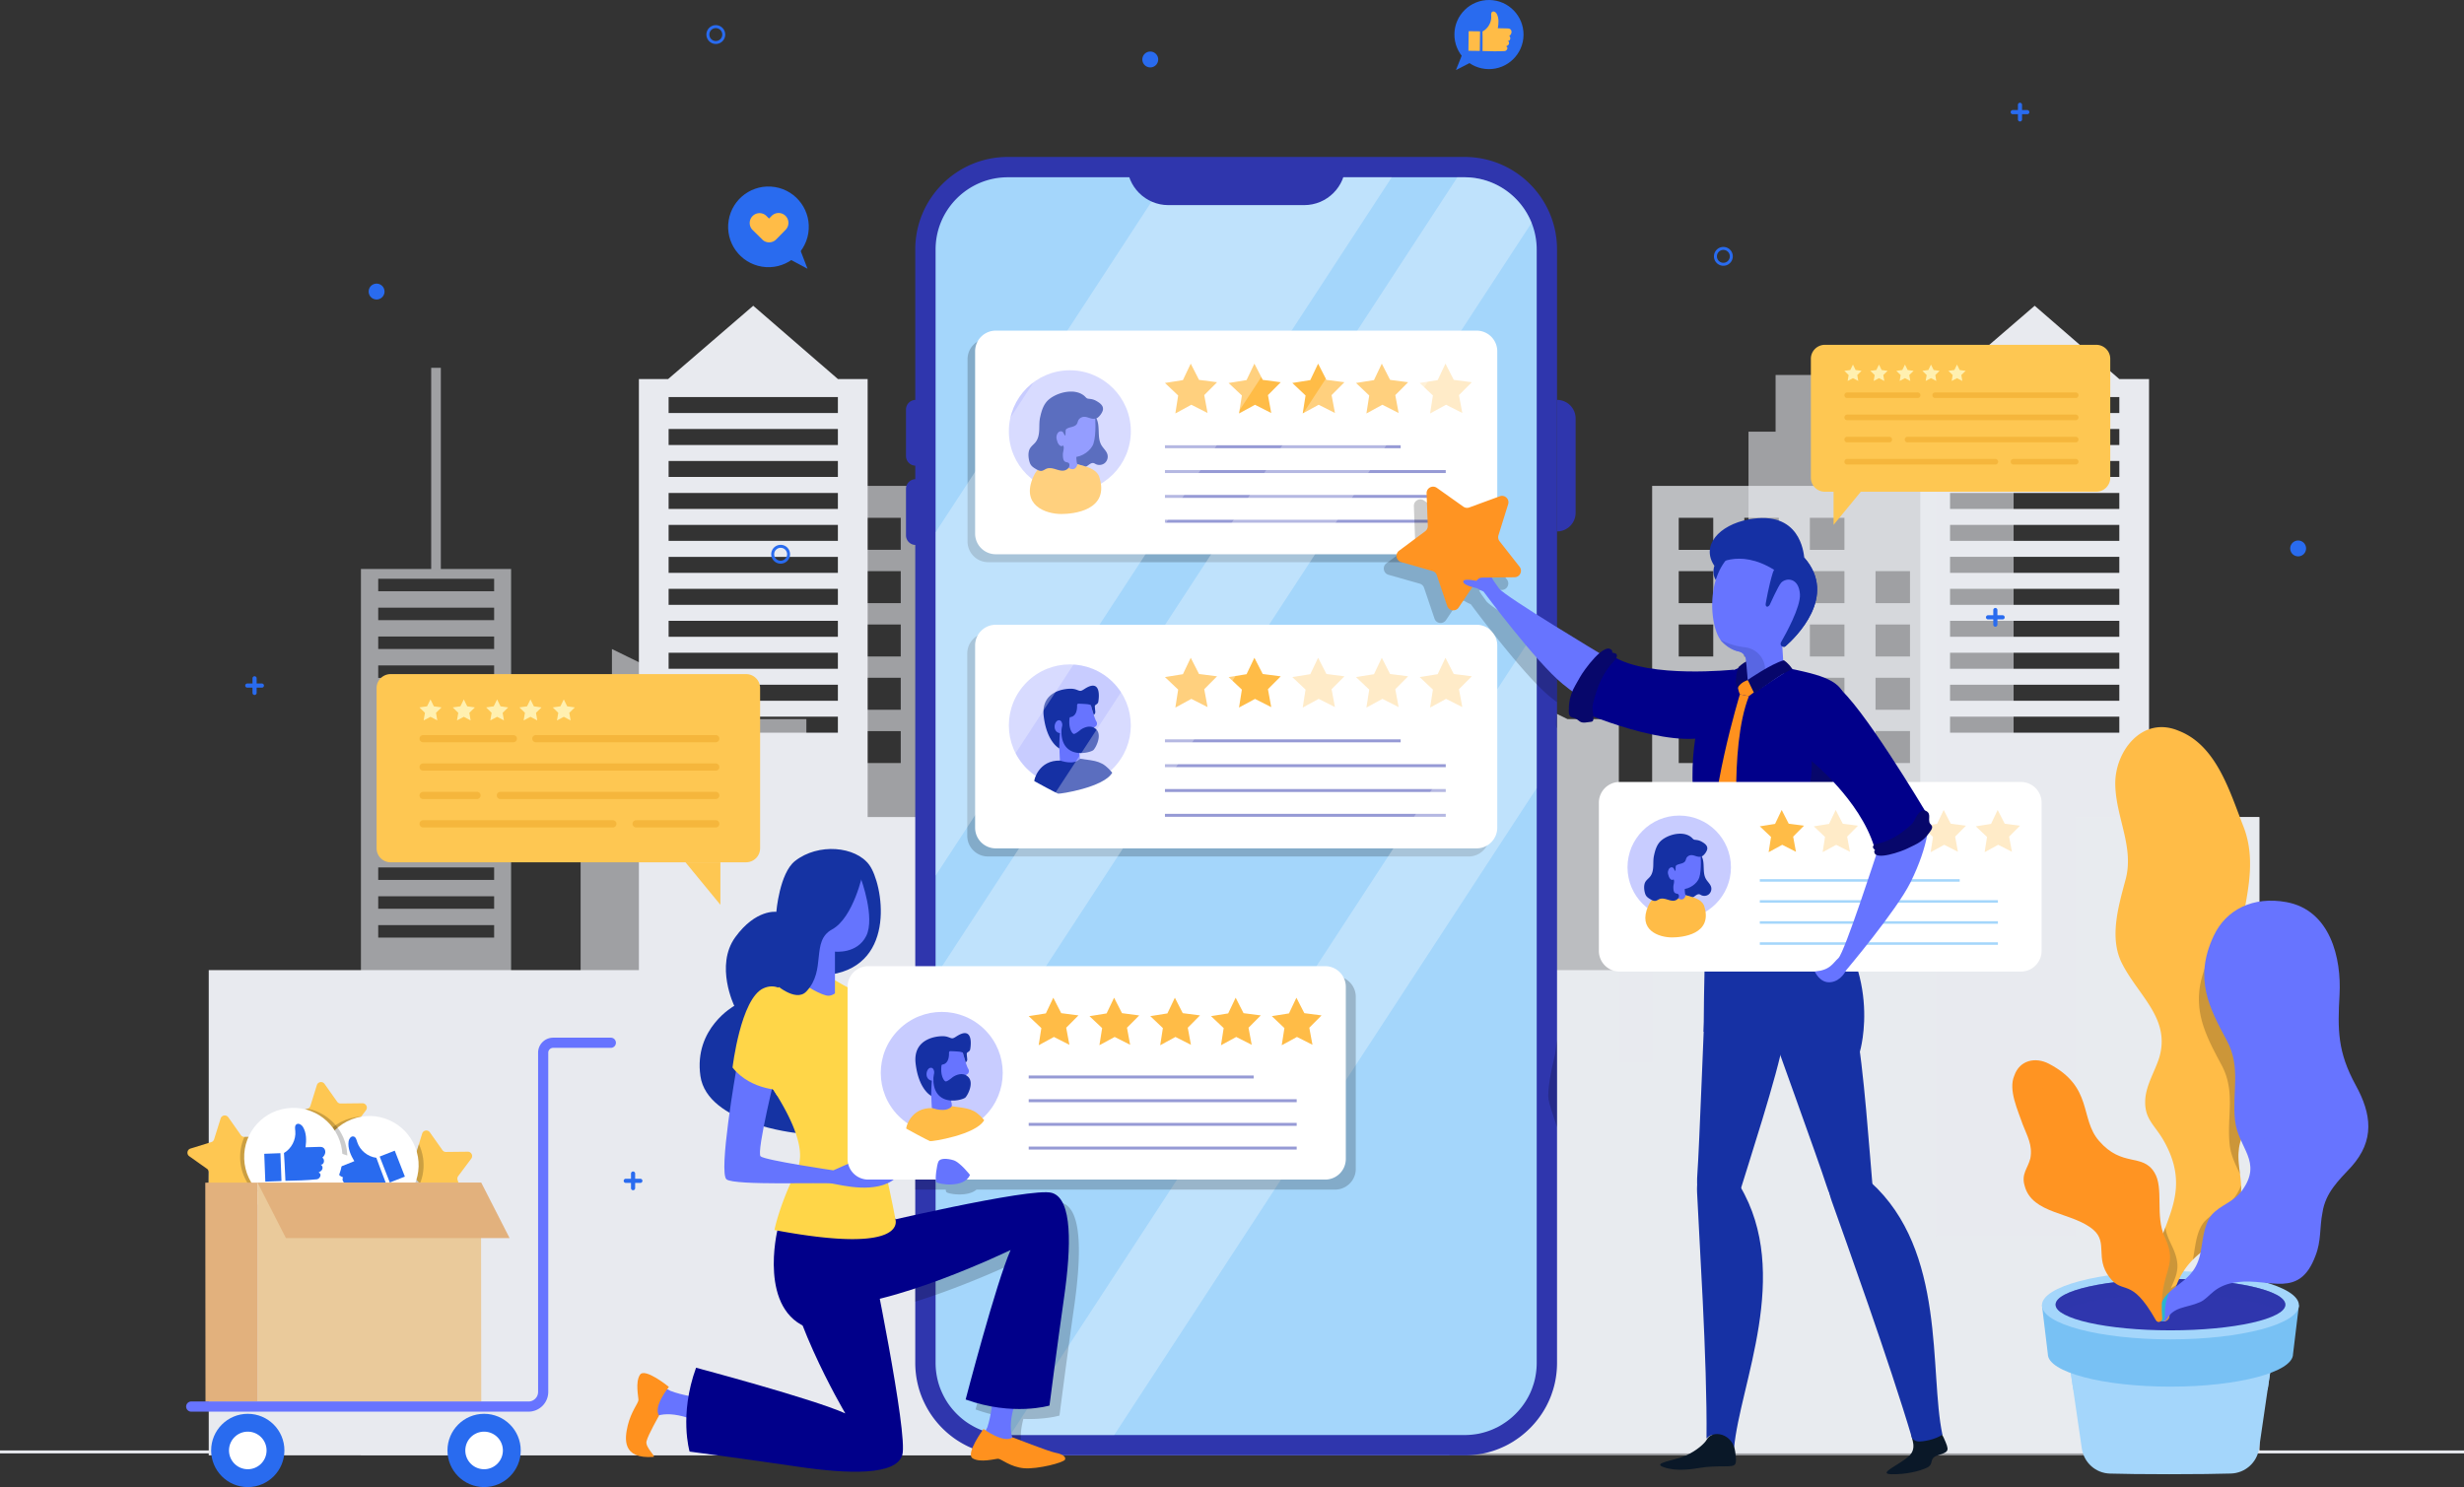 <svg width="830" height="501" fill="none" xmlns="http://www.w3.org/2000/svg"><rect width="100%" height="100%" fill="#333333" stroke="none"/><g clip-path="url(#clip0)"><path opacity=".6" d="M678.286 334.237V145.448h-9.177v-19.109h-71.002v19.109h-9.122v237.35h-66.633v-107.49h-97.038v141.051h-46.883V163.694h-95.587v194.118h-11.217V242.267h-17.285l-48.211-23.602v23.602h-10.547v142.709h-23.42V191.707h-23.668v-67.793h-3.246v67.793h-23.667v298.622h616.515V334.237h-59.812zm-511.834-18.342h-39.048v-4.205h39.048v4.205zm0-9.725h-39.048v-4.206h39.048v4.206zm0-9.726h-39.048v-4.205h39.048v4.205zm0-9.726h-39.048v-4.205h39.048v4.205zm0-9.712h-39.048v-4.205h39.048v4.205zm0-9.739h-39.048v-4.206h39.048v4.206zm0-9.712h-39.048v-4.206h39.048v4.206zm0-9.726h-39.048v-4.206h39.048v4.206zm0-9.726h-39.048v-4.205h39.048v4.205zm0-9.712h-39.048v-4.205h39.048v4.205zm0-9.726h-39.048v-4.205h39.048v4.205zm0-9.725h-39.048v-4.206h39.048v4.206zm0-9.726h-39.048v-4.206h39.048v4.206zm136.964 57.875h-11.628v-10.767h11.628v10.767zm0-17.959h-11.628v-10.78h11.628v10.78zm0-17.958h-11.628v-10.767h11.628v10.767zm0-17.958h-11.628v-10.781h11.628v10.781zm0-17.972h-11.628v-10.781h11.628v10.781zm22.079 71.847H313.88v-10.767h11.615v10.767zm0-17.959H313.88v-10.78h11.615v10.78zm0-17.958H313.88v-10.767h11.615v10.767zm0-17.958H313.88v-10.781h11.615v10.781zm0-17.972H313.88v-10.781h11.615v10.781zm22.105 71.847h-11.628v-10.767H347.6v10.767zm0-17.959h-11.628v-10.78H347.6v10.78zm0-17.958h-11.628v-10.767H347.6v10.767zm0-17.958h-11.628v-10.781H347.6v10.781zm0-17.972h-11.628v-10.781H347.6v10.781zm22.079 71.847h-11.615v-10.767h11.615v10.767zm0-17.959h-11.615v-10.78h11.615v10.78zm0-17.958h-11.615v-10.767h11.615v10.767zm0-17.958h-11.615v-10.781h11.615v10.781zm317.756 219.884h-12.08v-11.205h12.08v11.205zm0-22.424h-12.08v-11.205h12.08v11.205zm0-22.438h-12.08v-11.205h12.08v11.205zm0-22.424h-12.08v-11.205h12.08v11.205zm22.421 67.286h-12.08v-11.205h12.08v11.205zm0-22.424h-12.08v-11.205h12.08v11.205zm0-22.438h-12.08v-11.205h12.08v11.205zm0-22.424h-12.08v-11.205h12.08v11.205zm22.421 67.286h-12.094v-11.205h12.094v11.205zm0-22.424h-12.094v-11.205h12.094v11.205zm0-22.438h-12.094v-11.205h12.094v11.205zm0-22.424h-12.094v-11.205h12.094v11.205z" fill="#E8EAEF"/><path d="M392.771 193.913v-83.532l-61.127 61.916v102.97h-39.377V127.709h-10.012l-28.53-24.698-28.666 24.698h-9.848V326.84H70.317v163.489h417.945V193.913h-95.491zm-110.53 52.943h-57.018v-5.397h57.018v5.397zm0-10.766h-57.018v-5.398h57.018v5.398zm0-10.781h-57.018v-5.383h57.018v5.383zm0-10.767h-57.018v-5.383h57.018v5.383zm0-10.767h-57.018v-5.397h57.018v5.397zm0-10.766h-57.018v-5.398h57.018v5.398zm0-10.781h-57.018v-5.383h57.018v5.383zm0-10.767h-57.018v-5.383h57.018v5.383zm0-10.78h-57.018v-5.384h57.018v5.384zm0-10.753h-57.018v-5.398h57.018v5.398zm0-10.781h-57.018v-5.383h57.018v5.383zm102.778 262.404h-5.917V136.448l5.917-6.013v271.116zM713.882 246.856h-57.004v-5.397h57.018v5.397h-.014zm0-10.767h-57.004v-5.397h57.018v5.397h-.014zm0-10.78h-57.004v-5.384h57.018v5.384h-.014zm0-10.767h-57.004v-5.383h57.018v5.383h-.014zm0-10.767h-57.004v-5.397h57.018v5.397h-.014zm0-10.767h-57.004v-5.397h57.018v5.397h-.014zm0-10.78h-57.004v-5.384h57.018v5.384h-.014zm0-10.767h-57.004v-5.383h57.018v5.383h-.014zm0-10.78h-57.004v-5.384h57.018v5.384h-.014zm0-10.754h-57.004v-5.397h57.018v5.397h-.014zm0-10.78h-57.004v-5.384h57.018v5.384h-.014zm10.026 136.133V127.709h-10.026l-28.502-24.698-28.667 24.698h-9.861V326.84H501.958v162.325h259.094V275.28h-37.144z" fill="#E8EAEF"/><path opacity=".75" d="M440.16 315.895h-39.062v-4.191h39.062v4.191zm0-9.725h-39.062v-4.192h39.062v4.192zm0-9.726h-39.062v-4.192h39.062v4.192zm0-9.726h-39.062v-4.191h39.062v4.191zm0-9.712h-39.062v-4.192h39.062v4.192zm0-9.726h-39.062v-4.191h39.062v4.191zm0-9.725h-39.062v-4.192h39.062v4.192zm0-9.712h-39.062v-4.192h39.062v4.192zm0-9.74h-39.062v-4.192h39.062v4.192zm0-9.712h-39.062v-4.192h39.062v4.192zm0-9.726h-39.062v-4.191h39.062v4.191zm0-9.725h-39.062v-4.192h39.062v4.192zm0-9.726h-39.062v-4.206h39.062v4.206zm136.95 57.875h-11.628v-10.781h11.628v10.781zm0-17.959h-11.628v-10.78h11.628v10.78zm0-17.958h-11.628v-10.78h11.628v10.78zm0-17.958h-11.628v-10.781h11.628v10.781zm0-17.959h-11.628v-10.794h11.628v10.794zm22.079 71.834h-11.615v-10.781h11.615v10.781zm0-17.959h-11.615v-10.78h11.615v10.78zm0-17.958h-11.615v-10.78h11.615v10.78zm0-17.958h-11.615v-10.781h11.615v10.781zm0-17.959h-11.615v-10.794h11.615v10.794zm22.106 71.834h-11.642v-10.781h11.642v10.781zm0-17.959h-11.642v-10.78h11.642v10.78zm0-17.958h-11.642v-10.78h11.642v10.78zm0-17.958h-11.642v-10.781h11.642v10.781zm0-17.959h-11.642v-10.794h11.642v10.794zm22.092 71.834h-11.614v-10.781h11.614v10.781zm0-17.959h-11.614v-10.78h11.614v10.78zm0-17.958h-11.614v-10.78h11.614v10.78zm0-17.958h-11.614v-10.781h11.614v10.781zm55.607 72.094v141.051h-46.896V163.708h-95.573v194.104h-11.218V242.267h-17.298l-48.198-23.602v23.602h-10.546v142.695h-23.407V191.707h-23.681v-67.793h-3.219v67.793h-23.681v297.458h365.776V275.308h-62.059z" fill="#E8EAEF"/><path d="M265.586 87.12l6.424 3.425-3.205-8.356" fill="#296BEF"/><path d="M272.267 78.611c1.206-7.407-3.82-14.39-11.226-15.596-7.407-1.206-14.388 3.822-15.594 11.229-1.206 7.407 3.821 14.39 11.227 15.596 7.406 1.206 14.388-3.822 15.593-11.229z" fill="#296BEF"/><path d="M264.586 72.71a3.3 3.3 0 00-4.685.055l-.849.863-.863-.863a3.314 3.314 0 00-4.697.041 3.315 3.315 0 00.041 4.699l3.232 3.178c.014.013.014.013.014.027.52.507 1.15.808 1.808.904a3.326 3.326 0 002.876-.959l3.177-3.246a3.329 3.329 0 00-.054-4.699z" fill="#FFBC47"/><path d="M495.987 20.74l-5.548 2.862 2.849-7.123" fill="#296BEF"/><path d="M513.203 11.794c-.082 6.438-5.369 11.575-11.793 11.493-6.437-.082-11.573-5.37-11.491-11.794.082-6.438 5.369-11.575 11.792-11.493 6.424.082 11.574 5.37 11.492 11.794z" fill="#296BEF"/><path d="M499.397 17.191c2.533.082 5.108.151 7.437.014.739-.041 1.397-1.205.506-1.589.384-.192.767-.37.932-.794.164-.398-.014-.946-.439-1.055.877.233 1.247-1.165.562-1.617.37-.301.671-.712.753-1.178.082-.465-.109-1-.52-1.233-.274-.15-.603-.164-.918-.164-1.054-.027-2.109-.041-3.164-.068.302-1.644.411-3.452-.397-4.904-.246-.439-.918-.973-1.465-.644-.507.315-.384 1.096-.356 1.589.082 2.055-1.124 4.11-2.945 5.054.014-.013.068 4.357.014 6.59zM498.556 10.556l-3.834-.05-.086 6.602 3.835.05.085-6.602z" fill="#FFBC47"/><path d="M265.627 186.735a2.674 2.674 0 01-2.671 2.671 2.675 2.675 0 01-2.671-2.671 2.675 2.675 0 012.671-2.672c1.479-.013 2.671 1.192 2.671 2.672zM243.795 11.643a2.675 2.675 0 01-2.671 2.672 2.675 2.675 0 01-2.671-2.671 2.674 2.674 0 012.671-2.672 2.675 2.675 0 012.671 2.671z" stroke="#296BEF" stroke-miterlimit="10"/><path d="M390.14 20.04a2.674 2.674 0 01-2.67 2.672 2.683 2.683 0 01-2.671-2.671 2.674 2.674 0 012.671-2.672 2.674 2.674 0 012.67 2.672zM129.526 98.23c0 1.48-1.205 2.671-2.671 2.671a2.674 2.674 0 01-2.67-2.67 2.674 2.674 0 012.67-2.672 2.674 2.674 0 012.671 2.671zM776.802 184.776a2.674 2.674 0 01-2.67 2.671 2.675 2.675 0 01-2.671-2.671 2.683 2.683 0 012.671-2.671 2.665 2.665 0 012.67 2.671z" fill="#296BEF"/><path d="M580.52 89.039a2.671 2.671 0 100-5.343 2.671 2.671 0 000 5.343z" stroke="#296BEF" stroke-miterlimit="10"/><path d="M213.251 401.003a.701.701 0 01-.698-.699v-4.918c0-.383.315-.698.698-.698.384 0 .699.315.699.698v4.918a.702.702 0 01-.699.699z" fill="#296BEF"/><path d="M215.703 398.537h-4.917a.701.701 0 01-.698-.699c0-.383.315-.698.698-.698h4.917c.384 0 .699.315.699.698a.693.693 0 01-.699.699zM85.752 234.144a.701.701 0 01-.698-.698v-4.918c0-.384.315-.699.698-.699.384 0 .699.315.699.699v4.918a.701.701 0 01-.699.698z" fill="#296BEF"/><path d="M88.218 231.679h-4.917a.702.702 0 01-.698-.699c0-.384.315-.699.698-.699h4.917c.383 0 .698.315.698.699a.702.702 0 01-.698.699zM680.435 40.93a.702.702 0 01-.699-.698v-4.918c0-.383.315-.699.699-.699.383 0 .698.316.698.7v4.917a.693.693 0 01-.698.698z" fill="#296BEF"/><path d="M682.901 38.478h-4.917a.702.702 0 01-.699-.698c0-.384.315-.699.699-.699h4.917c.383 0 .698.315.698.699a.701.701 0 01-.698.698zM672.135 211.145a.7.7 0 01-.698-.699v-4.917a.7.7 0 01.698-.699c.383 0 .698.315.698.699v4.917a.71.71 0 01-.698.699z" fill="#296BEF"/><path d="M674.587 208.679h-4.917a.701.701 0 01-.698-.698c0-.384.315-.699.698-.699h4.917c.384 0 .699.315.699.699a.701.701 0 01-.699.698z" fill="#296BEF"/><path d="M830 489.165H0" stroke="#E8EAEF" stroke-miterlimit="10"/><path d="M694.872 444.289l6.396 43.752c.699 4.74 4.684 8.302 9.464 8.425 4.356.123 10.752.219 19.997.219 9.574 0 16.244-.109 20.75-.233 4.794-.137 8.793-3.685 9.478-8.424l6.396-43.739h-72.481z" fill="#A4D6FB"/><path d="M731.126 472.467c13.34 0 25.201-1.685 32.748-4.288l3.383-23.136h-72.276l3.383 23.136c7.547 2.616 19.408 4.288 32.762 4.288z" fill="#A4D6FB"/><path d="M772.407 456.22c0 6.055-18.49 10.959-41.294 10.959-22.805 0-41.295-4.904-41.295-10.959l-1.986-16.465h86.561l-1.986 16.465z" fill="#78C1F4"/><path d="M774.393 439.755c0 6.342-19.38 11.493-43.28 11.493-23.901 0-43.281-5.137-43.281-11.493 0-6.342 19.38-11.493 43.281-11.493 23.913.014 43.28 5.151 43.28 11.493z" fill="#A4D6FB"/><path d="M731.127 448.207c21.369 0 38.692-3.876 38.692-8.657 0-4.782-17.323-8.658-38.692-8.658s-38.692 3.876-38.692 8.658c0 4.781 17.323 8.657 38.692 8.657z" fill="#2F36AD"/><path opacity=".5" d="M694.188 442.139c4.93-3.521 19.599-6.069 36.925-6.069 17.326 0 31.995 2.548 36.925 6.069 1.151-.822 1.767-1.685 1.767-2.589 0-4.781-17.326-8.658-38.692-8.658s-38.692 3.877-38.692 8.658c0 .904.616 1.767 1.767 2.589z" fill="#2F36AD"/><path d="M761.601 370.784c2.794-10.054-.603-17.985-4.287-26.958-3.684-8.972-4.314-18.479-2.89-27.917 1.89-12.808 6.136-25.164 1.233-37.574-4.589-11.712-9.026-27.164-21.695-32.095-12.313-5.26-21.641 6.89-21.435 18.082.205 11.191 6.56 21.287 3.383 32.341-2.411 9.055-5.575 19.767-.849 28.438 5.656 10.739 16.175 18.301 12.244 31.355-1.547 4.685-4.095 8.644-4.629 13.369-.63 7.096 2.945 8.836 6.177 14.493 13.559 23.835-11.286 33.451-1.534 59.642.274.74.986 1.22 1.767 1.178a1.76 1.76 0 001.671-1.547c3.109-29.287 23.968-19.192 24.187-42.917.042-4.411-1.328-8.863-.794-13.26.603-6.753 5.835-10.26 7.451-16.63z" fill="#FFBC47"/><path d="M749.507 399.838a.58.58 0 00-.575.576c0 .589-.219 14.219-13.97 16.328 1.082-1.918 2.218-3.726 3.355-5.52 2.562-4.055 4.986-7.891 6.396-12.589 3.835-12.767 3.342-23.643 1.041-33.835 9.684-4.78 7.013-21.095 6.89-21.794-.055-.315-.356-.507-.671-.465a.576.576 0 00-.466.671c.027.164 2.63 15.89-6.027 20.465-1.26-5.233-2.958-10.287-4.793-15.328-3.931-10.822-1.986-24.972-.699-34.328.055-.411.11-.795.165-1.178 12.135-2.699 12.888-18.219 12.888-18.37a.578.578 0 00-.548-.602h-.027a.583.583 0 00-.576.548c0 .15-.712 14.41-11.573 17.177.178-1.383.329-2.616.425-3.685.438-6.15.534-11.753.301-16.835v-.109c-.658-13.89-3.835-23.767-9.533-29.397a.596.596 0 00-.822 0 .596.596 0 000 .822c5.383 5.329 8.437 14.671 9.15 27.821-8.095-3.15-9.259-17.355-9.273-17.492-.027-.315-.26-.562-.616-.535a.58.58 0 00-.534.617c.054.644 1.273 15.629 10.491 18.671.205 4.931.11 10.383-.329 16.342-.137 1.616-.411 3.671-.739 6.04-.726 5.315-1.671 12.165-1.644 19.11-11.272-4.261-12.094-18.068-12.107-18.205a.583.583 0 00-.576-.548h-.027a.578.578 0 00-.548.602c.014.151.863 15.068 13.286 19.397.109 5.014.739 10.041 2.369 14.52 5.054 13.904 9.19 27.89 5.109 45.369-9.026-1.726-10.245-14.37-10.259-14.493-.027-.315-.287-.52-.63-.52a.573.573 0 00-.52.63c.013.137 1.301 13.575 11.135 15.506-.26 1.014-.521 2.041-.836 3.082-1.369 4.548-3.752 8.315-6.273 12.301-1.342 2.11-2.711 4.301-3.985 6.699 0 .013-.014.013-.014.027-3.492 6.575-6.177 14.739-4.821 27.314a.59.59 0 00.575.521h.069a.56.56 0 00.506-.63c-1.314-12.26 1.165-20.041 4.603-26.506 15.613-1.795 15.819-17.452 15.819-17.616a.551.551 0 00-.562-.576z" fill="#FFBC47"/><path opacity=".2" d="M754.904 399.332c.027.438.027.89.027 1.328-.137 15.575-9.19 16.575-16.257 23.698.835-4.15 1.027-9.301 3.794-12.684 3.054-3.384 7.108-4.069 10.162-8.123 1.096-1.521 1.822-2.918 2.274-4.219zm2.411-55.519c-3.685-8.973-4.315-18.479-2.89-27.918.137-.931.287-1.849.452-2.78-4.849 1.863-8.67 5.424-10.971 10.314-6.862 14.548-1.452 24.411 4.437 35.41 4.808 8.987 1.699 17.274 2.712 26.753.425 3.959 2.151 7.041 3.493 10-.343-2.74-.74-5.479-.411-8.192.616-6.753 5.848-10.26 7.478-16.629 2.781-10.041-.616-17.986-4.3-26.958zm-25.585 76.189c-.959-2.055-2.109-4.287-2.301-6.534-3.096 8.11-6.533 16.507-2.849 28.356a.244.244 0 01.027.095c.206.672.439 1.343.699 2.041.055.137.123.261.192.37.013.014.027.041.041.055.082.11.178.219.287.301l.014.014a1.742 1.742 0 002.15.082c.534-.397.658-.835.713-1.123 0-.041.013-.068.027-.109.466-4.357 1.315-7.836 2.438-10.699-.644.411-1.301.808-1.945 1.219 2.096-4.726 3.547-7.534.507-14.068z" fill="#000"/><path d="M793.499 365.565c-6.095-11.177-6.081-18.561-5.423-30.478.671-12.192-3.055-28.452-17.943-31.164-11.176-2.027-20.27 2.507-24.42 11.315-6.862 14.548-1.452 24.41 4.437 35.41 4.808 8.986 1.699 17.273 2.712 26.753 1.014 9.479 9.478 13.89 2.37 23.711-3.055 4.069-7.109 4.74-10.163 8.123-3.054 3.726-2.986 9.562-4.068 13.89-2.725 10.918-13.422 9.37-13.861 20.438-.027.822.63 1.644 1.219 1.617.576-.028 1.041.082 1.452-.658 2.507-4.452 6.643-3.767 11.286-5.822 3.438-1.52 4.506-5.78 12.779-6.767 10.806-1.301 20.654 5.754 26.078-8.808 2.027-5.082 1.356-9.479 2.369-14.561 1.014-6.767 5.424-10.835 9.82-15.575 7.794-8.794 6.78-17.602 1.356-27.424z" fill="#6774FF"/><path d="M772.065 344.812h-.054c-10.122-.862-17.189-13.191-17.491-13.725a.58.58 0 01.219-.781.578.578 0 01.781.219c.069.123 7.067 12.329 16.586 13.137a.568.568 0 01.521.616.568.568 0 01-.562.534zM769.161 397.838a.537.537 0 01-.315-.095c-7.41-4.932-6.958-27.013-6.944-27.959.014-.315.26-.575.589-.561a.58.58 0 01.562.589c0 .219-.466 22.383 6.423 26.958.26.178.343.534.165.795a.557.557 0 01-.48.273zM772.956 378.086a.596.596 0 01-.562-.425.585.585 0 01.397-.712c11.669-3.274 12.601-22.178 12.615-22.356a.57.57 0 01.602-.548.58.58 0 01.548.603c-.041.808-.986 19.931-13.45 23.424-.041.014-.096.014-.15.014zM755.849 426.988c-1.219 0-2.507-.109-3.863-.342a.576.576 0 01-.465-.671c.054-.315.328-.521.671-.466 17.052 2.918 23.242-15.123 23.311-15.315a.58.58 0 01.726-.37.58.58 0 01.37.726c-.069.192-5.657 16.438-20.75 16.438zM770.928 335.826a.585.585 0 01-.425-.191.568.568 0 01.042-.809c7.3-6.684 2.451-21.054 2.396-21.191a.592.592 0 01.356-.739.586.586 0 01.74.356c.219.616 5.15 15.232-2.712 22.424a.65.65 0 01-.397.15z" fill="#6774FF"/><path d="M728.483 444.714c-.055 0-.096 0-.151-.014a.587.587 0 01-.411-.712c1.329-4.89 6.999-7.384 10.752-9.041 1.137-.507 2.123-.932 2.698-1.315 30.475-19.821 38.802-57.492 25.421-115.161a.57.57 0 011.109-.261c13.491 58.204 5.013 96.272-25.927 116.395-.658.424-1.685.876-2.863 1.397-3.547 1.561-8.916 3.917-10.108 8.287-.027.26-.26.425-.52.425z" fill="#6774FF"/><path opacity=".75" d="M727.154 443.577c-.027.822.63 1.644 1.219 1.616h.082c1.822-1.37-.479-3.328 2.274-9.794-1.945 1.877-3.424 4.219-3.575 8.178z" fill="#15CCBE"/><path d="M729.195 416.769c-3.355-7.219-.192-16.506-3.493-21.766-4.04-6.589-10.806-1.575-18.654-10.63-6.588-7.602-1.849-18.123-16.846-25.972-4.575-2.397-9.889-1.219-11.67 3.959-2.136 4.849 1.247 11.808 2.822 16.479 1.534 3.972 3.369 6.931 2.588 11.328-.013.041-.013.096-.027.137-.863 3.384-3.109 5.192-1.918 9.178 2.507 9.712 16.258 8.836 23.202 14.89 4.89 4.274.479 9.37 5.273 15.835 4.753 6.398 7.177-.561 15.737 14.589.302.548 1 .74 1.548.425.383-.219.603-.63.562-1.069-1.233-16.397 5.821-16.766.876-27.383z" fill="#FF9422"/><path d="M722.593 428.605c-1.041-1.658-1.986-3.192-2.548-4.973 5.301-4.397 2.356-14.862 2.219-15.328a.59.59 0 00-.712-.397.591.591 0 00-.397.712c.027.096 2.712 9.602-1.438 13.739a12.404 12.404 0 01-.206-2.643c.055-1.973.055-3.891-.123-5.74 0-.027.014-.041.014-.068 0-.042-.014-.069-.028-.11-.356-3.315-1.328-6.397-3.766-9.164 3.547-4.507-1.425-12.89-1.644-13.26a.577.577 0 10-.986.603c.055.082 4.671 7.876 1.835 11.821-1.082-1.055-2.383-2.068-3.985-3.027-5.397-3.233-9.588-6.534-12.861-10.37 3.534-4.616-.699-15.26-.89-15.739a.581.581 0 00-.754-.315.58.58 0 00-.315.753c.041.11 4.041 10.151 1.219 14.37-4.972-6.233-7.724-13.904-9.409-24.904a.552.552 0 00-.658-.479.572.572 0 00-.479.657c.836 5.411 1.918 10.014 3.383 14.069-5.602-2.562-6.355-8.644-6.382-8.918-.028-.315-.329-.534-.63-.507a.569.569 0 00-.507.63c.013.082.931 7.712 8.067 10.233 1.589 4 3.602 7.438 6.177 10.52.014.028.014.055.041.082.014.014.027.014.041.014 1.479 1.767 3.15 3.411 5.027 5-7.917 2.219-14.313-4.973-14.381-5.041a.569.569 0 00-.809-.055.58.58 0 00-.054.808c.068.069 5.204 5.891 12.176 5.891a12.7 12.7 0 004.136-.713c2.164 1.726 4.575 3.37 7.3 5 5.479 3.274 7.369 7.137 7.944 11.63-10.669.384-14.477-5.74-14.641-6a.594.594 0 00-.795-.205.58.58 0 00-.205.78c.164.288 4.04 6.603 14.641 6.603.356 0 .74-.014 1.11-.027.137 1.63.123 3.342.068 5.136-.123 4.124 1.438 6.617 3.246 9.521.26.411.521.835.781 1.26-9.711-1.849-10.848-7.726-10.902-7.986-.055-.315-.343-.548-.658-.466a.584.584 0 00-.479.658c.055.301 1.328 7.342 12.792 9.109 1.671 2.986 3.164 6.753 3.356 12.959.014.315.26.561.575.561h.014a.587.587 0 00.561-.589c-.274-8.397-2.944-12.671-5.081-16.095z" fill="#FF9422"/><path d="M149.333 400.619c-.11-.233-5.205-1.027-5.643-.397-.438.63.438 1.945.836 2.548.397.603 2.424 1.15 3.136.74.726-.425 2.287-1.494 1.671-2.891z" fill="#6774FF"/><path d="M154.359 396.222c-.287.384-.37.89-.219 1.342l2.356 6.945c.383 1.151-.712 2.247-1.863 1.85l-6.93-2.356a1.42 1.42 0 00-1.342.205l-5.876 4.37c-.973.726-2.356.027-2.342-1.192l.055-3.493.054-3.822c0-.493-.233-.945-.616-1.219l-5.985-4.233c-.986-.698-.74-2.232.424-2.589l6.985-2.178c.466-.137.822-.493.973-.959l1.068-3.41 1.11-3.576c.356-1.164 1.89-1.397 2.588-.411l4.232 5.987c.274.397.726.63 1.206.616l7.327-.082c1.205-.014 1.904 1.37 1.178 2.342l-4.383 5.863z" fill="#FEC752"/><path d="M113.873 384.305c-.11-.233-5.205-1.028-5.643-.398-.438.63.438 1.945.836 2.548.397.603 2.424 1.151 3.136.74.712-.425 2.274-1.493 1.671-2.89z" fill="#6774FF"/><path d="M118.886 379.907c-.288.384-.37.891-.206 1.343l2.342 6.945c.384 1.151-.712 2.233-1.862 1.849l-2.178-.74-4.753-1.616a1.43 1.43 0 00-1.342.206l-5.876 4.369c-.972.726-2.356.028-2.342-1.192l.11-7.328c0-.479-.233-.932-.617-1.205l-5.985-4.233c-.986-.713-.74-2.233.425-2.603l6.971-2.164h.014a1.45 1.45 0 00.972-.959l2.178-6.986c.37-1.165 1.89-1.397 2.589-.411l4.232 5.986c.274.397.726.63 1.205.616l7.328-.082c1.205-.014 1.917 1.37 1.191 2.343l-4.396 5.862z" fill="#FEC752"/><path d="M85.945 398.304c-.11-.233-5.204-1.027-5.643-.397-.438.63.439 1.945.836 2.548.397.603 2.424 1.15 3.136.74.713-.425 2.288-1.494 1.671-2.891z" fill="#6774FF"/><path d="M86.466 391.154c-.288.383-.37.89-.22 1.342l2.343 6.945c.397 1.151-.713 2.247-1.85 1.849l-1.794-.602-5.15-1.754a1.43 1.43 0 00-1.342.206l-5.875 4.383c-.973.713-2.342.014-2.329-1.205l.096-7.315a1.44 1.44 0 00-.616-1.219l-5.972-4.233c-.986-.699-.74-2.233.411-2.589l6.999-2.164c.466-.151.822-.507.959-.973l2.191-6.986c.356-1.164 1.89-1.397 2.589-.411l4.218 5.986c.274.397.726.63 1.206.617h.013l7.314-.083c1.219-.013 1.918 1.37 1.192 2.343l-4.383 5.863z" fill="#FEC752"/><path d="M136.402 401.866l8.821 1.055-7.355-8.069" fill="#fff"/><path opacity=".2" d="M138.197 403.893l.054-3.822c0-.493-.232-.945-.616-1.219l-5.985-4.233c-.986-.698-.74-2.232.424-2.589l6.985-2.178c.466-.137.822-.493.973-.959l1.068-3.41c.165.342.315.698.452 1.054 2.397 6.137.877 12.849-3.355 17.356z" fill="#020202"/><path opacity=".2" d="M106.969 398.771c3.328 8.52 12.93 12.739 21.449 9.41 8.519-3.328 12.737-12.931 9.409-21.451-3.328-8.52-12.929-12.739-21.448-9.411-8.533 3.329-12.738 12.931-9.41 21.452z" fill="#020202"/><path d="M109.023 398.578c3.328 8.52 12.93 12.74 21.449 9.411 8.519-3.329 12.737-12.931 9.409-21.452-3.328-8.52-12.929-12.739-21.448-9.41-8.52 3.328-12.738 12.931-9.41 21.451z" fill="#fff"/><path d="M130.088 398.866c-3.342 1.37-6.725 2.739-9.902 3.739-1 .315-2.452-.917-1.466-1.863-.602-.054-1.205-.109-1.643-.589-.411-.452-.452-1.273.055-1.616-1.055.74-2.233-.931-1.562-1.877-.644-.219-1.26-.602-1.602-1.191-.343-.589-.37-1.384.068-1.904.288-.343.712-.521 1.137-.685 1.397-.562 2.794-1.11 4.177-1.672-1.232-2.041-2.273-4.383-1.917-6.739.109-.712.739-1.753 1.63-1.589.835.151 1.054 1.26 1.274 1.931.917 2.781 3.533 4.904 6.437 5.261.027 0 2.123 5.849 3.314 8.794zM131.306 398.397l5.079-1.981-3.41-8.741-5.078 1.981 3.409 8.741z" fill="#296BEF"/><path d="M91.547 403.112l-7.67 4.48 3.534-10.329" fill="#fff"/><path opacity=".2" d="M116.981 389.181v.123l-4.753-1.616a1.43 1.43 0 00-1.342.206l-5.876 4.369c-.972.726-2.356.028-2.342-1.192l.11-7.328c0-.479-.233-.932-.617-1.206l-5.985-4.232c-.986-.713-.74-2.233.425-2.603l6.971-2.164c7.396 1.424 13.121 7.794 13.409 15.643zM86.466 391.154c-.288.383-.37.89-.22 1.342l2.342 6.945c.398 1.151-.712 2.247-1.849 1.849l-1.794-.602a16.584 16.584 0 01-4.04-10.247c-.11-2.63.424-5.15 1.424-7.41h.014l7.314-.083c1.219-.013 1.917 1.37 1.191 2.343l-4.382 5.863z" fill="#020202"/><path d="M115.351 389.181c.343 9.137-6.779 16.835-15.915 17.178-9.135.342-16.833-6.781-17.175-15.918-.343-9.136 6.78-16.835 15.915-17.177 9.136-.356 16.819 6.767 17.175 15.917z" fill="#fff"/><path d="M96.148 397.838c3.603-.082 7.259-.164 10.574-.52 1.041-.11 1.89-1.822.603-2.288.52-.301 1.054-.575 1.273-1.191.206-.576-.096-1.343-.698-1.466 1.26.26 1.685-1.74.685-2.343.493-.465.904-1.054.986-1.726.082-.671-.219-1.424-.822-1.726-.397-.191-.863-.191-1.315-.178-1.506.041-2.999.096-4.506.137.315-2.356.342-4.931-.931-6.945-.384-.602-1.37-1.315-2.123-.808-.699.48-.466 1.575-.397 2.288.26 2.917-1.288 5.917-3.822 7.383 0 0 .397 6.219.493 9.383zM94.46 388.519l-5.447.207.356 9.377 5.448-.207-.357-9.377z" fill="#296BEF"/><path d="M162.028 398.441l.082 73.834-75.343.096v-73.848l75.261-.082z" fill="#EACA9B"/><path d="M86.767 398.441v73.834l-17.545.027-.069-73.847 17.614-.014zM171.657 417.126H96.313l-9.546-18.685h75.343l9.547 18.685z" fill="#E2B17D"/><path d="M64.36 475.603h113.666a6.664 6.664 0 006.656-6.657V354.675c0-.904.74-1.644 1.644-1.644h19.49a1.713 1.713 0 000-3.424h-19.49a5.074 5.074 0 00-5.068 5.068v114.271a3.239 3.239 0 01-3.232 3.233H64.359a1.713 1.713 0 000 3.424z" fill="#6774FF"/><path d="M163.069 501.014c6.815 0 12.34-5.526 12.34-12.342 0-6.817-5.525-12.343-12.34-12.343-6.815 0-12.34 5.526-12.34 12.343 0 6.816 5.525 12.342 12.34 12.342z" fill="#296BEF"/><path d="M163.069 495a6.328 6.328 0 006.328-6.328 6.328 6.328 0 10-12.656 0 6.328 6.328 0 006.328 6.328z" fill="#fff"/><path d="M83.466 501.014c6.816 0 12.34-5.526 12.34-12.342 0-6.817-5.524-12.343-12.34-12.343-6.815 0-12.34 5.526-12.34 12.343 0 6.816 5.525 12.342 12.34 12.342z" fill="#296BEF"/><path d="M77.139 488.672A6.33 6.33 0 0083.466 495a6.33 6.33 0 006.328-6.328 6.331 6.331 0 00-6.328-6.329 6.331 6.331 0 00-6.327 6.329z" fill="#fff"/><path d="M524.489 84.039v375.127c0 2.15-.219 4.26-.63 6.287-.205 1.014-.466 2-.767 2.972-.164.494-.329.987-.493 1.466a30.747 30.747 0 01-4.301 7.918 31.872 31.872 0 01-2.944 3.397 32.908 32.908 0 01-3.383 2.931 39.502 39.502 0 01-2.479 1.685h-.014c-.849.521-1.726 1-2.63 1.439h-.014a30.536 30.536 0 01-4.232 1.671h-.013c-.973.301-1.959.561-2.972.767-2.041.411-4.15.63-6.301.63H339.465c-2.274 0-4.493-.247-6.629-.712-.356-.082-.699-.151-1.055-.247-.383-.096-.78-.205-1.164-.315a31.779 31.779 0 01-4.657-1.794 32.734 32.734 0 01-2.177-1.165c-.329-.192-.658-.383-.973-.589a27.981 27.981 0 01-1.986-1.37 31.481 31.481 0 01-7.19-7.547 31.58 31.58 0 01-2.247-3.918 29.734 29.734 0 01-2.095-5.712v-.014a31.046 31.046 0 01-.986-7.78V84.039c0-17.192 13.956-31.164 31.173-31.164H493.33c17.216 0 31.159 13.972 31.159 31.164z" fill="#2F36AD"/><path d="M517.64 84.039v375.127a24.76 24.76 0 01-.493 4.931 20.043 20.043 0 01-.575 2.247l-.452 1.328c-.739 2.055-1.863 4.123-3.301 6.041a23.614 23.614 0 01-2.314 2.658 24.182 24.182 0 01-2.671 2.315 31.46 31.46 0 01-1.671 1.137l-.26.164c-.535.329-1.082.644-1.658.931l-.397.178c-.945.466-1.931.863-2.945 1.192l-.342.11c-.808.246-1.561.438-2.301.603-1.63.315-3.287.479-4.944.479H339.464c-1.739 0-3.479-.178-5.163-.548a21.625 21.625 0 01-1.699-.425 24.77 24.77 0 01-3.698-1.424 22.65 22.65 0 01-1.643-.891c-.288-.164-.507-.287-.699-.411l-.15-.095a20.25 20.25 0 01-1.493-1.028 25.504 25.504 0 01-4.219-4.041c-.52-.63-.972-1.233-1.383-1.835-.671-1-1.26-2.041-1.753-3.069a23.5 23.5 0 01-1.548-4.096l-.096-.369a24.638 24.638 0 01-.767-6.082V84.039c0-13.397 10.916-24.315 24.325-24.315h153.851c10.232 0 19.011 6.37 22.586 15.342a24.118 24.118 0 011.725 8.973z" fill="#A4D6FB"/><path opacity=".2" d="M494.85 189.406H332.877a6.96 6.96 0 01-6.958-6.959v-61.423a6.96 6.96 0 016.958-6.959H494.85a6.96 6.96 0 016.958 6.959v61.423c-.014 3.849-3.123 6.959-6.958 6.959z" fill="#020202"/><path d="M497.384 186.735H335.425a6.96 6.96 0 01-6.958-6.959v-61.423a6.96 6.96 0 016.958-6.959h161.973a6.96 6.96 0 016.958 6.959v61.423a6.972 6.972 0 01-6.972 6.959z" fill="#fff"/><path opacity=".3" d="M484.276 128.065l-6.053.959 4.451 4.219-.945 6.055 5.383-2.932 5.464 2.781-1.123-6.027 4.328-4.343-6.081-.794-2.794-5.466-2.63 5.548z" fill="#FFBC47"/><path d="M462.828 128.065l-6.054.959 4.452 4.219-.945 6.055 5.382-2.932 5.465 2.781-1.123-6.027 4.328-4.343-6.081-.794-2.794-5.466-2.63 5.548zM441.366 128.065l-6.054.959 4.466 4.219-.959 6.055 5.382-2.932 5.479 2.781-1.137-6.027 4.328-4.343-6.067-.794-2.794-5.466-2.644 5.548zM418.328 133.243l-.958 6.055 5.177-2.809.205-.109 5.465 2.767-1.109-6.027 4.314-4.343-6.067-.794-2.808-5.466-2.644 5.534-6.04.987 4.465 4.205zM398.469 128.065l-6.054.959 4.451 4.219-.945 6.055 5.383-2.932 5.465 2.781-1.123-6.027 4.328-4.343-6.081-.794-2.794-5.466-2.63 5.548z" fill="#FFBC47"/><path opacity=".5" d="M392.415 150.516h79.398M392.415 158.872h94.587M392.415 167.242h94.587M392.415 175.612h94.587" stroke="#2F36AD" stroke-miterlimit="10"/><path opacity=".36" d="M360.379 165.845c11.346 0 20.544-9.2 20.544-20.548 0-11.348-9.198-20.547-20.544-20.547-11.347 0-20.545 9.199-20.545 20.547s9.198 20.548 20.545 20.548z" fill="#6774FF"/><path d="M369.199 140.736c1.589 2.753.219 6.52 1.821 9.26.644 1.096 1.74 1.959 2.041 3.192a2.855 2.855 0 01-.986 2.876c-.849.658-2.082.767-3.027.274-.205-.109-.397-.246-.616-.301-.795-.233-1.521.479-2.205.945-.836.575-1.932.836-2.89.507-1.233-.411-2-1.658-2.411-2.89-1.15-3.452-.329-7.233.726-10.726.534-1.74 1.315-3.671 3.027-4.301" fill="#1530A4"/><path d="M362.556 153.023s-.068 3.165.425 3.37c.958.411 2.041.63 2.041.63s-2.233 2.507-3.945 2.425c-2.397-.11-4.492-2.863-4.465-3.219.055-.617-.342-4.124-.342-4.124" fill="#6774FF"/><path d="M368.884 140.106s.506 6.123-.548 9.328c-.767 2.37-3.945 4.589-6.602 4.562-7.3 0-8.615-9.918-8.574-10.397.041-.48 10.765-4.644 10.765-4.644l4.959 1.151z" fill="#6774FF"/><path d="M358.515 156.448s3.328 3.698 4.465-.055c2.876.808 5.972 1.384 7.218 4 3.986 11.753-9.012 12.78-12.683 12.78-5.191 0-13.737-2.863-9.437-12.561 1.329-2.986 3.329-4.835 10.437-4.164z" fill="#FFBC47"/><path d="M349.366 158.256a5.317 5.317 0 01-.479-.274c-.836-.493-1.603-1.027-1.959-1.973-.507-1.369-.753-3.479-.041-4.808.48-.904 1.383-1.493 2-2.301.849-1.123 1.109-2.589 1.178-4 .068-1.411-.014-2.835.287-4.219.507-2.356 1.178-4.603 3-6.123 2.903-2.438 8.738-3.877 11.916-1.164.575.493.684.89 1.465.959 1.041.095 1.726.232 2.657.78 1.041.603 2.301 1.452 2.151 2.822-.096.945-1.178 2.438-1.986 2.89-.343.192-.74.247-1.123.247-1.233.027-2.26-.781-3.479-.644a2.317 2.317 0 00-1.521.85c-.438.534-.383 1.287-.89 1.794-.822.808-2.082.74-3.054 1.274-.165.082-.329.192-.425.342-.096.151-.096.343-.109.521-.014.507-.041 1.027-.055 1.534-.48-.205-.534-.89-.932-1.246-.383-.329-1.013-.247-1.397.095-.383.329-.575.836-.671 1.329-.123.603.082 1.233.274 1.836.315 1.041 1.206 1.972 1.931 1.287.521.768-.054 2.055-.068 2.918-.014.685 0 2.055.644 2.507.589.411 1.534.096 1.561 1.178.027.986-.945 1.753-1.931 1.877-.973.123-1.945-.22-2.876-.507-.945-.274-1.973-.493-2.89-.137-.562.219-1.041.63-1.616.726-.535.096-1.069-.11-1.562-.37z" fill="#1530A4"/><path opacity=".2" d="M494.741 288.554h-161.96a6.96 6.96 0 01-6.958-6.959v-61.423a6.96 6.96 0 016.958-6.959h161.973a6.96 6.96 0 016.958 6.959v61.423c-.014 3.836-3.123 6.959-6.971 6.959z" fill="#020202"/><path d="M497.384 285.828H335.425a6.96 6.96 0 01-6.958-6.959v-61.423a6.96 6.96 0 016.958-6.959h161.973a6.959 6.959 0 016.957 6.959v61.423c-.013 3.836-3.122 6.959-6.971 6.959z" fill="#fff"/><path opacity=".3" d="M484.276 227.144l-6.053.973 4.451 4.219-.945 6.055 5.383-2.932 5.465 2.767-1.124-6.027 4.328-4.342-6.081-.781-2.794-5.466-2.63 5.534zM462.828 227.144l-6.054.973 4.452 4.219-.945 6.055 5.382-2.932 5.465 2.767-1.123-6.027 4.328-4.342-6.081-.781-2.794-5.466-2.63 5.534zM441.366 227.144l-6.054.973 4.466 4.219-.959 6.055 5.382-2.932 5.479 2.767-1.137-6.027 4.328-4.342-6.067-.781-2.794-5.466-2.644 5.534z" fill="#FFBC47"/><path d="M418.328 232.336l-.958 6.041 5.177-2.794.205-.11 5.465 2.767-1.109-6.041 4.314-4.329-6.067-.794-2.808-5.466-2.644 5.534-6.04.987 4.465 4.205zM398.469 227.144l-6.054.973 4.451 4.219-.945 6.055 5.383-2.932 5.465 2.767-1.123-6.027 4.328-4.342-6.081-.781-2.794-5.466-2.63 5.534z" fill="#FFBC47"/><path opacity=".5" d="M392.415 249.596h79.398M392.415 257.966h94.587M392.415 266.335h94.587M392.415 274.691h94.587" stroke="#2F36AD" stroke-miterlimit="10"/><path opacity=".36" d="M374.901 258.921c8.024-8.024 8.024-21.034 0-29.058-8.023-8.024-21.031-8.024-29.054 0s-8.023 21.034 0 29.058c8.023 8.024 21.031 8.024 29.054 0z" fill="#6774FF"/><path d="M368.761 244.925c-.685.274-.397 2.602-.534 3.356-.123.753-.671 3.671-2.205 4.109-1.534.439-2.479.562-2.493.822 0 .124.041.658.082 1.192.041.589.096 1.192.096 1.192l-1.37 1.712-1.506.11-3.698-1.069s-.178-3.849-.329-4.438c-.096-.37-1.479-2.973-2.493-5.507-.589-1.479-1.054-2.945-1.054-3.931 0-2.685.096-5.493 1.739-6.877 1.658-1.383 12.149-6.342 12.437 1.863 0 0 1.26 4.699 1.821 5.507.562.808.192 1.699-.493 1.959z" fill="#6774FF"/><path d="M363.611 254.404c.042.589.096 1.192.096 1.192l-.397 1.918-2.493-.096-3.698-1.069s-.178-3.849-.328-4.438c-.096-.37-1.48-2.973-2.493-5.507l.137-1.589s3.027-.342 3.136-.329c.124.014 1.082 1.85 1.082 1.959 0 .096-.589 1.891-.589 1.891s-.109 2.479 0 4.383c.055 1 .74 1.863 1.712 2.137.548.151 1.165.274 1.754.274.999 0 1.712-.438 2.081-.726z" fill="#6774FF"/><path d="M357.818 243.98s-1.26 5.273 1.685 8.095c2.944 2.822 8.067 1.274 8.793.644.725-.63 3.136-5.027.904-7.055-2.233-2.027-5.178.192-5.178.192s-1.753 1.493-2.328 1.411c-.562-.096-1.849-1.986-1.411-5.342a.408.408 0 01.356-.343c.685-.095 2.274-.657 2.178-4.013a.474.474 0 01.493-.493c.959.041 2.945.123 3.369.246 0 0 .315.055.617.178a.36.36 0 01.205.219c.096.329.301 1.069.356 1.247.069.233.576 1.89.576 1.89s.52-.315.52-.917c0-.603-.233-1.904-.123-2.206.109-.301.972-.507 1.109-1.205.315-1.562.945-7.63-4.04-4.767-.658.37-1.26.863-1.795.972-.698.137-1.328-.506-2.753-.657-1.985-.219-10.833.397-9.779 9.219 1.055 8.835 5.26 10.849 5.26 10.849s-.069-7.26.986-8.164z" fill="#1530A4"/><path d="M357.818 243.98s-.137-1.507-1.288-1.302c-1.548.288-2.219 4.343 1.041 4.397-.014 0-.11-1.726.247-3.095z" fill="#6774FF"/><path d="M357.229 256.253s4.561 1.74 6.588-.63c5.615.781 7.533.74 10.847 4.699-2.794 4.958-17.709 7.246-18.243 7.068-.548-.178-7.793-4.041-7.999-4.219-.205-.178 1.397-7.205 8.807-6.918z" fill="#1530A4"/><path opacity=".2" d="M523.832 355.182c.164-1.397.383-3.055.671-4.931v29.574c-1.589-4.671-2.671-8.109-2.863-9.369-.479-3.082.808-9.603 2.192-15.274z" fill="#020202"/><path d="M524.502 179.036v-44.3a6.243 6.243 0 016.245 6.246v31.794c0 3.452-2.794 6.26-6.245 6.26zM308.415 156.886h3.027v-22.15h-3.027a3.238 3.238 0 00-3.232 3.233v15.684a3.238 3.238 0 003.232 3.233zM308.415 183.598h3.027v-22.15h-3.027a3.238 3.238 0 00-3.232 3.232v15.685a3.238 3.238 0 003.232 3.233z" fill="#2F36AD"/><path opacity=".3" d="M468.813 59.724l-153.66 235.309V179.338l78.111-119.614h75.549zM515.915 75.066L315.153 382.483v-53.602L490.919 59.724h2.41c10.232 0 19.011 6.37 22.586 15.342zM517.64 211.885L340.3 483.48h35.008L517.64 265.5v-53.615z" fill="#fff"/><path d="M439.311 69.108h-45.746c-7.697 0-13.929-6.247-13.929-13.931h73.618c0 7.684-6.246 13.93-13.943 13.93z" fill="#2F36AD"/><path d="M706.13 165.667h-91.423a4.712 4.712 0 01-4.712-4.712v-40.068a4.711 4.711 0 014.712-4.712h91.423a4.712 4.712 0 014.712 4.712v40.054a4.715 4.715 0 01-4.712 4.726z" fill="#FEC752"/><path d="M624.171 122.832l.89 1.822 2.014.288-1.452 1.411.342 2-1.794-.946-1.794.946.342-2-1.451-1.411 1.999-.288.904-1.822zM632.937 122.832l.89 1.822 2.013.288-1.451 1.411.342 2-1.794-.946-1.794.946.342-2-1.465-1.411 2.013-.288.904-1.822zM641.689 122.832l.904 1.822 2.013.288-1.465 1.411.356 2-1.808-.946-1.794.946.342-2-1.452-1.411 2.013-.288.891-1.822zM650.454 122.832l.904 1.822 2 .288-1.452 1.411.343 2-1.795-.946-1.794.946.343-2-1.452-1.411 2.013-.288.89-1.822zM659.22 122.832l.904 1.822 2 .288-1.452 1.411.342 2-1.794-.946-1.794.946.342-2-1.452-1.411 2.014-.288.89-1.822z" fill="#FFF0B0"/><g opacity=".66" stroke="#EAA221" stroke-width="1.909" stroke-miterlimit="10" stroke-linecap="round" stroke-linejoin="round"><path opacity=".66" d="M699.2 155.557h-20.956M636.402 148.092h-14.175M699.2 148.092h-56.648M699.2 140.626h-76.973M645.962 133.161h-23.735M699.2 133.161h-47.335M672.136 155.557h-49.909"/></g><path d="M626.814 165.667l-9.176 11.177v-11.177h9.176z" fill="#FEC752"/><path opacity=".2" d="M524.489 245.445v-5.493c-.26 1.302-.329 2.562-.329 4.055 0 .493.069 1.041.329 1.438zm-6.848-31.423c-8.177-5.096-16.189-10.274-16.998-11.507-.917-1.397-1.821-2.342-2.41-3.671l7.67-.082c1.808-.028 2.821-2.11 1.698-3.534l-6.752-8.603a2.236 2.236 0 01-.37-2l3.274-10.438c.534-1.726-1.137-3.329-2.836-2.712l-10.272 3.767a2.165 2.165 0 01-2.013-.274l-8.93-6.329c-1.466-1.041-3.507.055-3.438 1.863l.397 10.931a2.192 2.192 0 01-.876 1.836l-8.78 6.52c-1.452 1.083-1.027 3.37.712 3.863l10.519 2.986a2.19 2.19 0 011.466 1.411l3.506 10.356c.575 1.726 2.863 2.028 3.876.521l4.588-6.836a19.75 19.75 0 001.575.357 14.57 14.57 0 002.192 1.123s12.806 17.287 22.202 26.958c1.63 1.685 3.15 3.123 4.492 4.219.808.658 1.589 1.26 2.356 1.836v-18.315a658.215 658.215 0 01-6.848-4.246z" fill="#020202"/><path d="M643.894 483.288c-.233 1.274 2.177 4.644-1.055 7.479-3.232 2.822-10.574 5.808-5.711 5.918 4.862.11 9.532-1.014 12.011-2.233 2.479-1.219.493-3.15 3.561-4.109 4.041-1.274 4-1.534 2.041-5.945-2.671-6.069-10.122-5.233-10.847-1.11z" fill="#0A1828"/><path d="M612.009 278.896c-1.684 4.384-2.095 9.165-1.068 13.754 2.027 9.123-.274 9.725-.274 9.725s-12.354 7.849-22.626 11.055c-7.369 2.287-13.642 1.904-13.464-6.233v-.11l.041-1.424c.343-18.274-3.465-19.205-4.396-39.67-.973-21 4.643-32.712 10.204-37.78 5.56-5.068 13.162-5.26 27.461-1.877 10.738 2.534 14.271 5.384 14.189 13.329-.027 2.643-.452 5.849-1.15 9.78-1.808 9.986-6.04 21.986-8.917 29.451z" fill="#01008A"/><path d="M586.082 233.925s-11.135 36.506-8.902 53.999l4.108 7.465 4.493-8.137s-3.643-34.971 3.342-52.71l-3.041-.617z" fill="#FF911E"/><path d="M612.009 278.897c-1.684 4.383-2.095 9.164-1.068 13.753 2.027 9.123-.274 9.725-.274 9.725s-12.354 7.849-22.626 11.055l-9.601-.904-3.849-3.028-.014-2.41.041-1.425c2.192.205 7.177.466 14.505-.384 5.656-.643 10.792-2.26 14.217-3.561a5.545 5.545 0 003.492-6.164c-.616-3.589-1.356-8.754-1.328-12.754.027-4.027 1.89-10.821 3.41-15.725 1.164-3.767 1.561-7.699 1.274-11.63-.48-6.794.013-13.26.013-13.26l7.616-4.123 4.246 1.575c-.028 2.644-.452 5.849-1.151 9.781-1.794 10.013-6.026 22.013-8.903 29.479z" fill="#07076B"/><path d="M612.174 317.676c.876.137 3.122-3.808 3.122-3.808l-.945-1.246a4.177 4.177 0 00-2.123-1.494l-.15-.041a1.827 1.827 0 00-2.041.699c-.644.959-1.644 2.055-2.794 2.014h-.014c-.041.013-.082.013-.123.013-1.027.028 4.191 3.726 5.068 3.863z" fill="#F4D5B5"/><path d="M577.494 190.639s-.959 2.657.493 4.78l5.89-7.972-4.109-.041-2.274 3.233z" fill="#1530A4"/><path d="M609.489 201.186c-.26 10.288-9.136 16.246-9.136 16.246l.589 9.37-5.985 3.877-4.109 2.657-2.356-4.931-.328-6.041a3.12 3.12 0 00-2.466-2.877c-1.534-.329-3.657-1.219-5.834-3.534-.124-.137-.261-.288-.37-.466l-.014-.013c-3.89-5.302-5.369-25.602 7.958-31.369 13.751-5.918 22.325 6.78 22.051 17.081z" fill="#6774FF"/><path d="M594.56 225.076l.397 5.616-4.109 2.658-2.355-4.932-.329-6.041a3.118 3.118 0 00-2.465-2.876c-1.534-.329-3.657-1.219-5.835-3.534-.123-.137-.26-.288-.37-.466.274.164 3.493 2.041 8.382 2.589 3.602.425 6.424 3.356 6.684 6.986z" fill="#5866E3"/><path d="M595.121 204.364c.521.219 1.014-.589 1.014-.589s2.89-6.479 3.876-7.479c1.78-1.794 5.958-1.63 6.3 3.931.26 4.302-4.835 13.493-6.396 16.192-.233.424-.137 1 .26 1.301.165.123.384.192.562.219h.068c.233 0 .48-.068.658-.233 3.287-2.89 17.777-16.78 6.272-29.848 0 0-9.135.589-10.532 5-1.397 4.424-2.397 10.397-2.397 10.397s-.219.876.315 1.109z" fill="#1530A4"/><path d="M577.494 190.639s7.999-6.233 20.134 1.356l9.943-2.534s.425-.137.192-1.631c-.219-1.493-1.315-16.109-18.737-12.821-10.012 1.89-16.148 8.835-11.532 15.63z" fill="#1530A4"/><path d="M585.314 230.816l.055.479c.11.904.356 1.795.712 2.63l3.014.617 2.629-1.959-3.013-3.507-.466.123a6.71 6.71 0 00-2.889 1.576l-.042.041z" fill="#FF911E"/><path d="M600.874 222.446s1.452.808 2.89 2.972c0 0-1.972.891-3.698 1.932-1.575.959-9.122 6.301-9.122 6.301l-2.218-4.561c-.014-.014 7.875-5.452 12.148-6.644zM588.712 229.076s-2.644.904-3.452 2.877c0 0-1.356-2.589.37-7.206 0 0 1.452-1.37 2.561-1.863l.521 6.192z" fill="#07076B"/><path d="M609.735 311.238s-1.41 1.767-1.821 2c-.411.233-.493-.26-.329-.603.151-.356 2.082-1.876 2.15-1.397z" fill="#E5BB98"/><path d="M600.764 217.926h.068c.233 0 .48-.069.658-.233 3.287-2.891 17.778-16.781 6.273-29.849 0 0 .561 2.274.328 4.164 0 0 7.342 11.863-7.327 25.918z" fill="#1530A4"/><path d="M626.499 354.333s8.615-28.493-15.833-51.971c0 0-13.107 5.862-23.598 6.575-8.259.561-12.464-.302-12.464-.302s-.699 25.315-.726 38.958l52.621 6.74zM571.659 401.66c-.534-12.739 8.903-11.369 14.423-2.096 17.682 29.685-.069 66.916-1.973 88.395-2.081-3.452-6.026-4.63-6.957-4.548-1.507.11-2.315 1.302-2.315 1.302.301-26.356-2.602-69.423-3.178-83.053z" fill="#1631A4"/><path d="M585.602 403.044c-1.589 5.205-15.271 11.219-13.833-7.712.63-8.397 2.328-54.766 2.643-59.245.329-4.466 1.069-11 3.233-11.822 10.806-4.082 25.954 9.507 23.119 26.287-1.904 11.233-11.861 41.711-15.162 52.492z" fill="#1631A4"/><path d="M574.878 485.083c-.562 1.096-3.274 3.657-7.04 5.328-3.753 1.671-11.724 2.466-7.3 3.945 4.424 1.48 9.587.589 12.203.165 2.616-.425 5.15-.48 8.232-.493 4.067-.028 4.095-.274 3.547-4.863-.767-6.315-7.821-7.644-9.642-4.082z" fill="#0A1828"/><path d="M616.98 404.564c-4.259-12.013 5.15-13.492 13.163-6.26 25.639 23.164 19.654 63.957 24.16 85.039-2.561 1.753-6.615 2.383-8.04 2.301-1.506-.082-2.191-1.123-2.191-1.123-7.465-25.246-22.531-67.108-27.092-79.957z" fill="#1631A4"/><path d="M630.896 401.126c.479 5.411-9.93 16.137-15.724-1.945-2.561-8.027-18.408-51.629-19.791-55.903-1.37-4.274-3.137-10.602-1.438-12.164 8.478-7.835 27.625-.945 31.296 15.685 2.452 11.109 4.657 43.094 5.657 54.327z" fill="#1631A4"/><path d="M606.38 310.567s1.903 6.739 10.395 10.616c7.328 3.342-11.724 5.246-12.149 4.507-.424-.74-4.081-13.041-4.081-13.041l5.835-2.082z" fill="#3A3A3A"/><path d="M680.751 327.334h-135.21a6.96 6.96 0 01-6.958-6.959v-49.958a6.959 6.959 0 016.958-6.958h135.21a6.959 6.959 0 016.958 6.958v49.958c-.014 3.835-3.123 6.959-6.958 6.959z" fill="#fff"/><path opacity=".3" d="M670.684 277.581l-5.136.822 3.78 3.576-.808 5.136 4.575-2.493 4.629 2.356-.959-5.109 3.671-3.685-5.15-.671-2.369-4.63-2.233 4.698zM652.496 277.581l-5.137.822 3.781 3.576-.808 5.136 4.574-2.493 4.63 2.356-.946-5.109 3.657-3.685-5.149-.671-2.37-4.63-2.232 4.698z" fill="#FFBC47"/><path d="M634.306 277.581l-5.136.822 3.78 3.576-.808 5.136 4.575-2.493 4.629 2.356-.945-5.109 3.657-3.685-5.15-.671-2.369-4.63-2.233 4.698z" fill="#2F36AD"/><path opacity=".3" d="M614.762 281.979l-.808 5.123 4.396-2.37.178-.096 4.63 2.342-.945-5.109 3.656-3.685-5.136-.671-2.383-4.63-2.232 4.698-5.137.822 3.781 3.576z" fill="#FFBC47"/><path d="M597.929 277.581l-5.136.822 3.78 3.576-.808 5.136 4.575-2.493 4.629 2.356-.945-5.109 3.657-3.685-5.15-.671-2.369-4.63-2.233 4.698z" fill="#FFBC47"/><path d="M592.793 296.622h67.331M592.793 303.704h80.206M592.793 310.8h80.206M592.793 317.895h80.206" stroke="#A4D6FB" stroke-width=".848" stroke-miterlimit="10"/><path opacity=".36" d="M565.647 309.622c9.622 0 17.422-7.801 17.422-17.425 0-9.623-7.8-17.424-17.422-17.424-9.621 0-17.421 7.801-17.421 17.424 0 9.624 7.8 17.425 17.421 17.425z" fill="#6774FF"/><path d="M573.125 288.335c1.356 2.328.178 5.52 1.548 7.849.547.931 1.465 1.657 1.739 2.712a2.435 2.435 0 01-.836 2.438c-.712.562-1.766.658-2.561.233-.178-.096-.342-.205-.52-.26-.671-.192-1.288.397-1.863.794-.712.48-1.643.713-2.451.439-1.041-.356-1.699-1.411-2.041-2.452-.973-2.932-.288-6.137.616-9.096.452-1.479 1.11-3.109 2.561-3.644" fill="#1530A4"/><path d="M567.496 298.745s-.055 2.685.356 2.863c.822.343 1.739.534 1.739.534s-1.89 2.124-3.342 2.055c-2.027-.096-3.807-2.424-3.78-2.726.041-.534-.287-3.493-.287-3.493" fill="#6774FF"/><path d="M572.852 287.787s.424 5.191-.466 7.904c-.657 2.013-3.342 3.89-5.588 3.862-6.191 0-7.3-8.41-7.273-8.821.027-.411 9.135-3.945 9.135-3.945l4.192 1z" fill="#6774FF"/><path d="M564.058 301.649s2.822 3.137 3.794-.041c2.438.685 5.068 1.178 6.123 3.384 3.369 9.972-7.643 10.835-10.752 10.835-4.41 0-11.642-2.425-7.999-10.644 1.123-2.534 2.808-4.109 8.834-3.534z" fill="#FFBC47"/><path d="M556.306 303.184c-.137-.069-.274-.151-.411-.233-.712-.425-1.356-.863-1.657-1.672-.424-1.164-.63-2.945-.041-4.068.411-.767 1.178-1.26 1.698-1.945.726-.945.945-2.192 1-3.384.055-1.191-.013-2.397.247-3.575.424-2 1-3.904 2.534-5.191 2.465-2.069 7.409-3.288 10.094-.987.493.425.589.754 1.246.822.89.082 1.466.206 2.26.658.877.507 1.959 1.233 1.822 2.383-.083.808-1 2.069-1.685 2.452-.288.165-.616.206-.945.219-1.055.014-1.918-.657-2.945-.548a1.966 1.966 0 00-1.287.713c-.37.452-.315 1.096-.754 1.52-.698.685-1.766.63-2.588 1.069a.916.916 0 00-.356.287c-.082.137-.082.288-.096.439l-.041 1.301c-.411-.178-.452-.767-.781-1.055-.329-.287-.849-.205-1.178.082-.328.274-.479.713-.575 1.137-.11.507.068 1.041.233 1.548.274.877 1.027 1.672 1.63 1.096.438.658-.041 1.74-.055 2.48-.014.589 0 1.739.548 2.123.507.356 1.301.082 1.328 1 .028.835-.808 1.479-1.63 1.589-.821.096-1.643-.192-2.437-.425-.795-.233-1.671-.425-2.452-.123-.466.178-.877.534-1.37.616-.479.069-.931-.096-1.356-.328z" fill="#1530A4"/><path d="M610.064 256.281s16.381 13.068 21.271 29.013c0 0 14.039-.891 17.312-11.795 0 0-21.942-36.875-30.022-42.314-8.054-5.438-13.094 13.233-8.561 25.096z" fill="#01008A"/><path d="M632.321 287.047s-10.971 33.862-13.053 35.752c-2.082 1.891-2.643 3.973-7.944 4.535 0 0 1.699 3.972 5.301 3.589 3.588-.384 5.204-3.973 5.204-3.973s16.97-20.123 21.695-29.616c6.492-13.068 6.246-21.081 6.246-21.081l-17.449 10.794z" fill="#6674FF"/><path d="M540.213 220.925s-33.57-20.109-35.282-22.698c-1.849-2.808-3.63-3.808-2.959-9.643 0 0-7.327.493-7.793 4.452-.466 3.959 5.533 6.246 5.533 6.246s17.628 23.794 26.708 31.177c12.478 10.151 21.161 11.822 21.161 11.822l-7.368-21.356z" fill="#6774FF"/><path d="M631.348 286.828c.028-.644.534.068.178-.48-.178-.287-.506-.479-.602-.808-.192-.671.671-1.109 1.342-1.246 4.561-.932 7.834-3.206 11.34-6.274 1.37-1.206 1.233-1.986 2.274-3.48.657-.945 1.739-1.876 2.78-1.397 2.178 1 .534 2.986 1.493 4.343.192.274.48.479.617.78.219.507-.042 1.083-.357 1.548-1.013 1.493-1.89 2.562-3.341 3.617-1.37 1.013-2.931 1.602-4.452 2.383-1.698.904-11.395 4.466-11.272 1.014z" fill="#07076B"/><path d="M584.109 225.61s-28.488 3.028-40.432-4.328L529.2 238.336s28.516 13.041 44.678 10.205l10.231-22.931z" fill="#01008A"/><path d="M543.048 219.254c.424.685-.589.302.15.617.384.164.849.137 1.178.397.658.548.096 1.603-.507 2.219-4.013 4.137-5.779 8.753-7.218 14.328-.561 2.192.124 2.891.11 5.151-.014 1.425-.575 1.137-1.972 1.37-2.918.507-2.534-.685-4.452-1.411-.383-.151-.821-.151-1.177-.37-.576-.356-.713-1.137-.713-1.822 0-2.233.151-3.931.891-6.027.698-1.986 1.89-3.685 2.876-5.548 1.123-2.096 8.546-12.52 10.834-8.904z" fill="#07076B"/><path d="M492.467 193.036c-.096-.37 5.259-5.932 6.341-5.575 1.082.342 1.233 2.698 1.302 3.78.082 1.069-1.836 3.562-3.055 3.713-1.219.15-4.04.301-4.588-1.918z" fill="#6774FF"/><path d="M505.205 167.201l-10.273 3.767a2.162 2.162 0 01-2.013-.274l-8.916-6.329c-1.479-1.041-3.52.055-3.452 1.863l.397 10.932a2.205 2.205 0 01-.876 1.835l-8.78 6.534c-1.451 1.082-1.04 3.356.713 3.849l10.518 3a2.17 2.17 0 011.466 1.398l3.493 10.369c.575 1.712 2.876 2.027 3.876.521l6.095-9.082a2.185 2.185 0 011.794-.973l10.929-.123c1.808-.014 2.808-2.11 1.699-3.534l-6.752-8.603a2.223 2.223 0 01-.37-2l3.259-10.438c.562-1.74-1.109-3.342-2.807-2.712z" fill="#FF9422"/><path d="M497.549 198.159s-4.52-.767-4.657-2.192c-.028-1.479 5.766.028 5.766.028l-1.109 2.164z" fill="#6774FF"/><path d="M251.315 290.513H131.568a4.713 4.713 0 01-4.712-4.713v-53.971a4.712 4.712 0 014.712-4.712h119.761a4.712 4.712 0 014.712 4.712V285.8a4.716 4.716 0 01-4.726 4.713z" fill="#FEC752"/><path d="M145.004 235.637l1.15 2.329 2.575.37-1.863 1.822.439 2.561-2.301-1.219-2.301 1.219.438-2.561-1.863-1.822 2.575-.37 1.151-2.329zM156.235 235.637l1.151 2.329 2.575.37-1.863 1.822.438 2.561-2.301-1.219-2.301 1.219.438-2.561-1.862-1.822 2.575-.37 1.15-2.329zM167.452 235.637l1.15 2.329 2.575.37-1.862 1.822.438 2.561-2.301-1.219-2.301 1.219.452-2.561-1.863-1.822 2.561-.37 1.151-2.329zM178.683 235.637l1.151 2.329 2.575.37-1.863 1.822.438 2.561-2.301-1.219-2.301 1.219.439-2.561-1.863-1.822 2.575-.37 1.15-2.329zM189.914 235.637l1.15 2.329 2.562.37-1.863 1.822.452 2.561-2.301-1.219-2.301 1.219.438-2.561-1.863-1.822 2.575-.37 1.151-2.329z" fill="#FFF0B0"/><g opacity=".66" stroke="#EAA221" stroke-width="2.445" stroke-miterlimit="10" stroke-linecap="round" stroke-linejoin="round"><path opacity=".66" d="M241.111 277.554H214.28M160.686 267.993h-18.162M241.111 267.993h-72.563M241.111 258.431h-98.587M172.917 248.87h-30.393M241.11 248.87h-60.62M206.445 277.554h-63.921"/></g><path d="M230.895 290.513l11.765 14.314v-14.314h-11.765z" fill="#FEC752"/><path opacity=".2" d="M357.708 405.263c-4.793-1.411-32.528 4.397-49.402 8.164v25.109c17.641-5.466 34.843-13.726 35.46-14.013-4.904 11.068-15.135 50.341-15.135 50.341a53.776 53.776 0 008.834 2.37c-.274 1.931-.739 4.657-1.506 6.945-.22.424-.398.794-.535 1.137a46.712 46.712 0 01-.753-.521s-1.643 2.219-2.89 4.575c.356.096.699.165 1.055.247 2.136.465 4.355.712 6.629.712h12.08c-3.588-1.329-7.081-2.698-7.081-2.698-.027.027-.068.041-.096.054-.589-1.89-.89-5 .356-9.643 7.41.301 12.163-1.124 12.163-1.124s2.451-19.246 4.903-36.437c2.465-17.205 2.876-33.163-4.082-35.218zm92.04-76.382H308.306v71.903h10.272c.027.356.068.63.151.78.424.699 7.204 1.85 10.217-.78h120.802c3.835 0 6.944-3.124 6.944-6.959V335.84c0-3.835-3.109-6.959-6.944-6.959z" fill="#020202"/><path d="M334.398 471.453s-.466 5.383-1.795 9.369c-1.383 2.631-1.123 3.603-1.123 3.603l10.834 2.384s-3.958-3.74-.233-14.534c3.726-10.794-7.683-.822-7.683-.822z" fill="#6774FF"/><path d="M341.109 484.261s12.299 4.808 14.422 5.191c2.123.384 3.629 1.261 3.232 2.288-.397 1.027-9.176 3.288-13.778 2.931-4.602-.369-7.78-3.205-8.752-3.205-.959 0-5.999 1.438-8.574-.123-2.575-1.548 3.643-9.918 3.643-9.918s6.821 5.069 9.807 2.836z" fill="#FF911E"/><path d="M291.843 413.057s55.539-13.205 62.497-11.164c6.957 2.041 6.547 18.013 4.095 35.218-2.452 17.192-4.917 36.438-4.917 36.438s-12.286 3.685-28.242-2.041c0 0 10.231-39.301 15.148-50.369 0 0-41.144 19.904-62.031 18.726-20.873-1.165 13.45-26.808 13.45-26.808z" fill="#01008A"/><path d="M235.126 470.836s-5.356-.712-9.273-2.232c-2.561-1.493-3.547-1.288-3.547-1.288l-2.904 10.712s3.931-3.767 14.532.452c10.615 4.233 1.192-7.644 1.192-7.644z" fill="#6774FF"/><path d="M222.005 476.946s-3.766 6.548-4.232 8.657c-.479 2.11 3.397 5.178 2.301 5.247-10.491.739-9.697-6.028-8.629-10.534 1.11-4.699 3.575-7.617 3.616-8.589.041-.959-1.15-6.055.521-8.562 1.671-2.493 9.738 4.11 9.738 4.11s-5.397 6.575-3.315 9.671z" fill="#FF911E"/><path d="M261.862 414.537s-6.629 27.259 11.026 33.095c4.903 1.616 29.296-26.822 29.995-30.794.712-3.973-5.109-13.917-5.109-13.917s-31.077-.617-35.912 11.616z" fill="#01008A"/><path d="M293.199 421.783s12.806 61.478 10.738 68.423c-2.082 6.945-18.038 6.465-35.227 3.931-17.189-2.534-36.419-5.082-36.419-5.082s-3.629-12.301 2.178-28.246c0 0 39.254 10.425 50.279 15.383 0 0-21.928-36.957-20.654-57.834 1.274-20.876 29.105 3.425 29.105 3.425z" fill="#01008A"/><path d="M261.505 307.211s1.069-13.014 6.287-17.123c7.862-6.178 20.449-4.945 25.023 1.315 4.575 6.26 9.464 33.424-12.874 36.917l-11.574 53.423s-30.118-3.082-32.433-19.219c-2.301-16.136 11.409-23.643 11.409-23.643s-6.588-13.561.329-23.123c6.917-9.533 13.833-8.547 13.833-8.547z" fill="#1533A3"/><path d="M292.816 364.511c-1.027 2.63 7.437 37.793 8.752 46.135 0 0 5.136 12.411-40.692 3.767 0 0 1.506-8.191 7.642-20.492 3.041-6.082-1.451-16.164-6.766-24.794a113.785 113.785 0 00-4.109-6.219c-4.054-5.794-7.601-9.918-7.601-9.918s7.519-23.054 20.682-24.478c10.505-1.137 10.436 3.52 20.188 6.15l15.792 4.247s-1.753 13.314 0 17.259h-10.971s-1.904 5.713-2.917 8.343z" fill="#FFD648"/><path d="M290.035 296.115s4.834 13.082 1.753 19.219c-3.068 6.15-10.533 5.274-10.533 5.274v14.054s-.767.726-2.082.808c-2.301.137-8.45-3.876-8.45-3.876v-32.493l19.312-2.986zM248.002 360.415s-6.095 34.821-3.247 36.944c2.836 2.123 32.584.918 35.584 1.397 2.999.48 15.024 3.712 21.311-1.822.808-.712-6.478-1.068-7.574-3.479-1.096-2.425-4.26-3.178-4.26-3.178l-9.108 4.027s-22.9-3.369-24.489-4.712c-1.588-1.342 5.465-29.588 5.465-29.588l-13.682.411z" fill="#6574FE"/><path d="M268.258 348.374l-1.082 20.753h-5.424a113.786 113.786 0 00-4.108-6.219c2.698-3.11 10.614-14.534 10.614-14.534z" fill="#FFD648"/><path d="M246.755 359.661s2.739-23.273 10.423-26.697c7.697-3.439 13.135 7.575 10.313 18.876-2.835 11.301-3.561 15.451-3.561 15.451s-10.793.384-17.175-7.63z" fill="#FFD648"/><path d="M290.651 294.197s-3.136 15-10.382 18.945c-7.245 3.945-1.766 13.671-8.669 20.917-3.698 3.877-10.944-2.931-10.944-2.931l7.136-35.026 22.859-1.905z" fill="#1533A3"/><path d="M446.38 397.414H292.46a6.96 6.96 0 01-6.958-6.959V332.47a6.959 6.959 0 016.958-6.958h153.92a6.958 6.958 0 016.957 6.958v57.985a6.95 6.95 0 01-6.957 6.959z" fill="#fff"/><path d="M434.19 341.429l-5.78.918 4.246 4.027-.904 5.781 5.136-2.795 5.219 2.644-1.069-5.753 4.123-4.151-5.794-.753-2.671-5.205-2.506 5.287zM413.714 341.429l-5.779.918 4.259 4.027-.904 5.781 5.136-2.795 5.219 2.644-1.082-5.753 4.136-4.151-5.807-.753-2.657-5.205-2.521 5.287zM393.238 341.429l-5.766.918 4.246 4.027-.904 5.781 5.136-2.795 5.218 2.644-1.068-5.753 4.122-4.151-5.807-.753-2.657-5.205-2.52 5.287zM371.256 346.374l-.918 5.767 4.944-2.671.192-.11 5.218 2.644-1.068-5.753 4.123-4.137-5.794-.767-2.671-5.205-2.52 5.287-5.766.932 4.26 4.013zM352.299 341.429l-5.779.918 4.259 4.027-.904 5.781 5.136-2.795 5.219 2.644-1.082-5.753 4.136-4.151-5.807-.753-2.671-5.205-2.507 5.287z" fill="#FFBC47"/><path opacity=".5" d="M346.52 362.853h75.782M346.52 370.839h90.272M346.52 378.812h90.272M346.52 386.798h90.272" stroke="#2F36AD" stroke-miterlimit="10"/><path opacity=".36" d="M331.759 376c8.023-8.024 8.023-21.034 0-29.058-8.023-8.024-21.031-8.024-29.054 0s-8.023 21.034 0 29.058c8.023 8.024 21.031 8.024 29.054 0z" fill="#6774FF"/><path d="M325.619 362.004c-.685.274-.398 2.602-.535 3.356-.123.753-.671 3.671-2.205 4.109-1.534.439-2.479.562-2.492.822 0 .124.041.658.082 1.192.041.589.096 1.192.096 1.192l-1.37 1.712-1.507.11-3.698-1.069s-.178-3.849-.328-4.438c-.096-.37-1.48-2.973-2.493-5.507-.589-1.479-1.055-2.945-1.055-3.931 0-2.685.096-5.493 1.74-6.877 1.657-1.383 12.148-6.342 12.436 1.863 0 0 1.26 4.699 1.822 5.507.548.794.191 1.699-.493 1.959z" fill="#6774FF"/><path d="M320.469 371.469c.041.589.096 1.192.096 1.192l-.398 1.918-2.492-.096-3.698-1.069s-.178-3.849-.329-4.438c-.096-.37-1.479-2.972-2.493-5.507l.137-1.589s3.027-.342 3.137-.328c.123.013 1.082 1.849 1.082 1.959 0 .095-.589 1.89-.589 1.89s-.11 2.479 0 4.383c.055 1 .739 1.863 1.712 2.137.548.151 1.164.274 1.753.274 1 0 1.712-.424 2.082-.726z" fill="#6774FF"/><path d="M314.675 361.059s-1.26 5.273 1.685 8.095c2.945 2.822 8.067 1.274 8.793.644.726-.63 3.137-5.027.904-7.054-2.233-2.028-5.177.191-5.177.191s-1.753 1.493-2.329 1.411c-.561-.096-1.849-1.986-1.41-5.342a.436.436 0 01.356-.356c.685-.096 2.273-.658 2.177-4.014a.476.476 0 01.494-.493c.958.041 2.944.123 3.369.247 0 0 .315.054.616.178a.362.362 0 01.206.219c.096.329.301 1.068.356 1.246.068.233.575 1.891.575 1.891s.52-.315.52-.918-.232-1.904-.123-2.205c.11-.302.973-.507 1.11-1.206.315-1.561.945-7.63-4.041-4.767-.657.37-1.26.863-1.794.973-.699.137-1.329-.507-2.753-.658-1.986-.219-10.834.397-9.779 9.219 1.054 8.835 5.259 10.849 5.259 10.849s-.068-7.246.986-8.15z" fill="#1530A4"/><path d="M314.675 361.059s-.137-1.507-1.287-1.302c-1.548.288-2.219 4.343 1.041 4.397-.014 0-.11-1.726.246-3.095z" fill="#6774FF"/><path d="M314.086 373.332s4.561 1.74 6.588-.63c5.616.781 7.533.74 10.848 4.699-2.794 4.958-17.71 7.246-18.244 7.068-.548-.178-7.793-4.041-7.998-4.219-.206-.178 1.397-7.205 8.806-6.918z" fill="#FFBC47"/><path d="M326.728 395.825s-3.315-4.233-5.506-4.918c-2.191-.685-4.534-.712-5.095.397-.562 1.11-1.247 6.082-.753 6.891.493.822 9.573 2.26 11.354-2.37z" fill="#6574FE"/></g><defs><clipPath id="clip0"><path fill="#fff" d="M0 0h830v501H0z"/></clipPath></defs></svg>